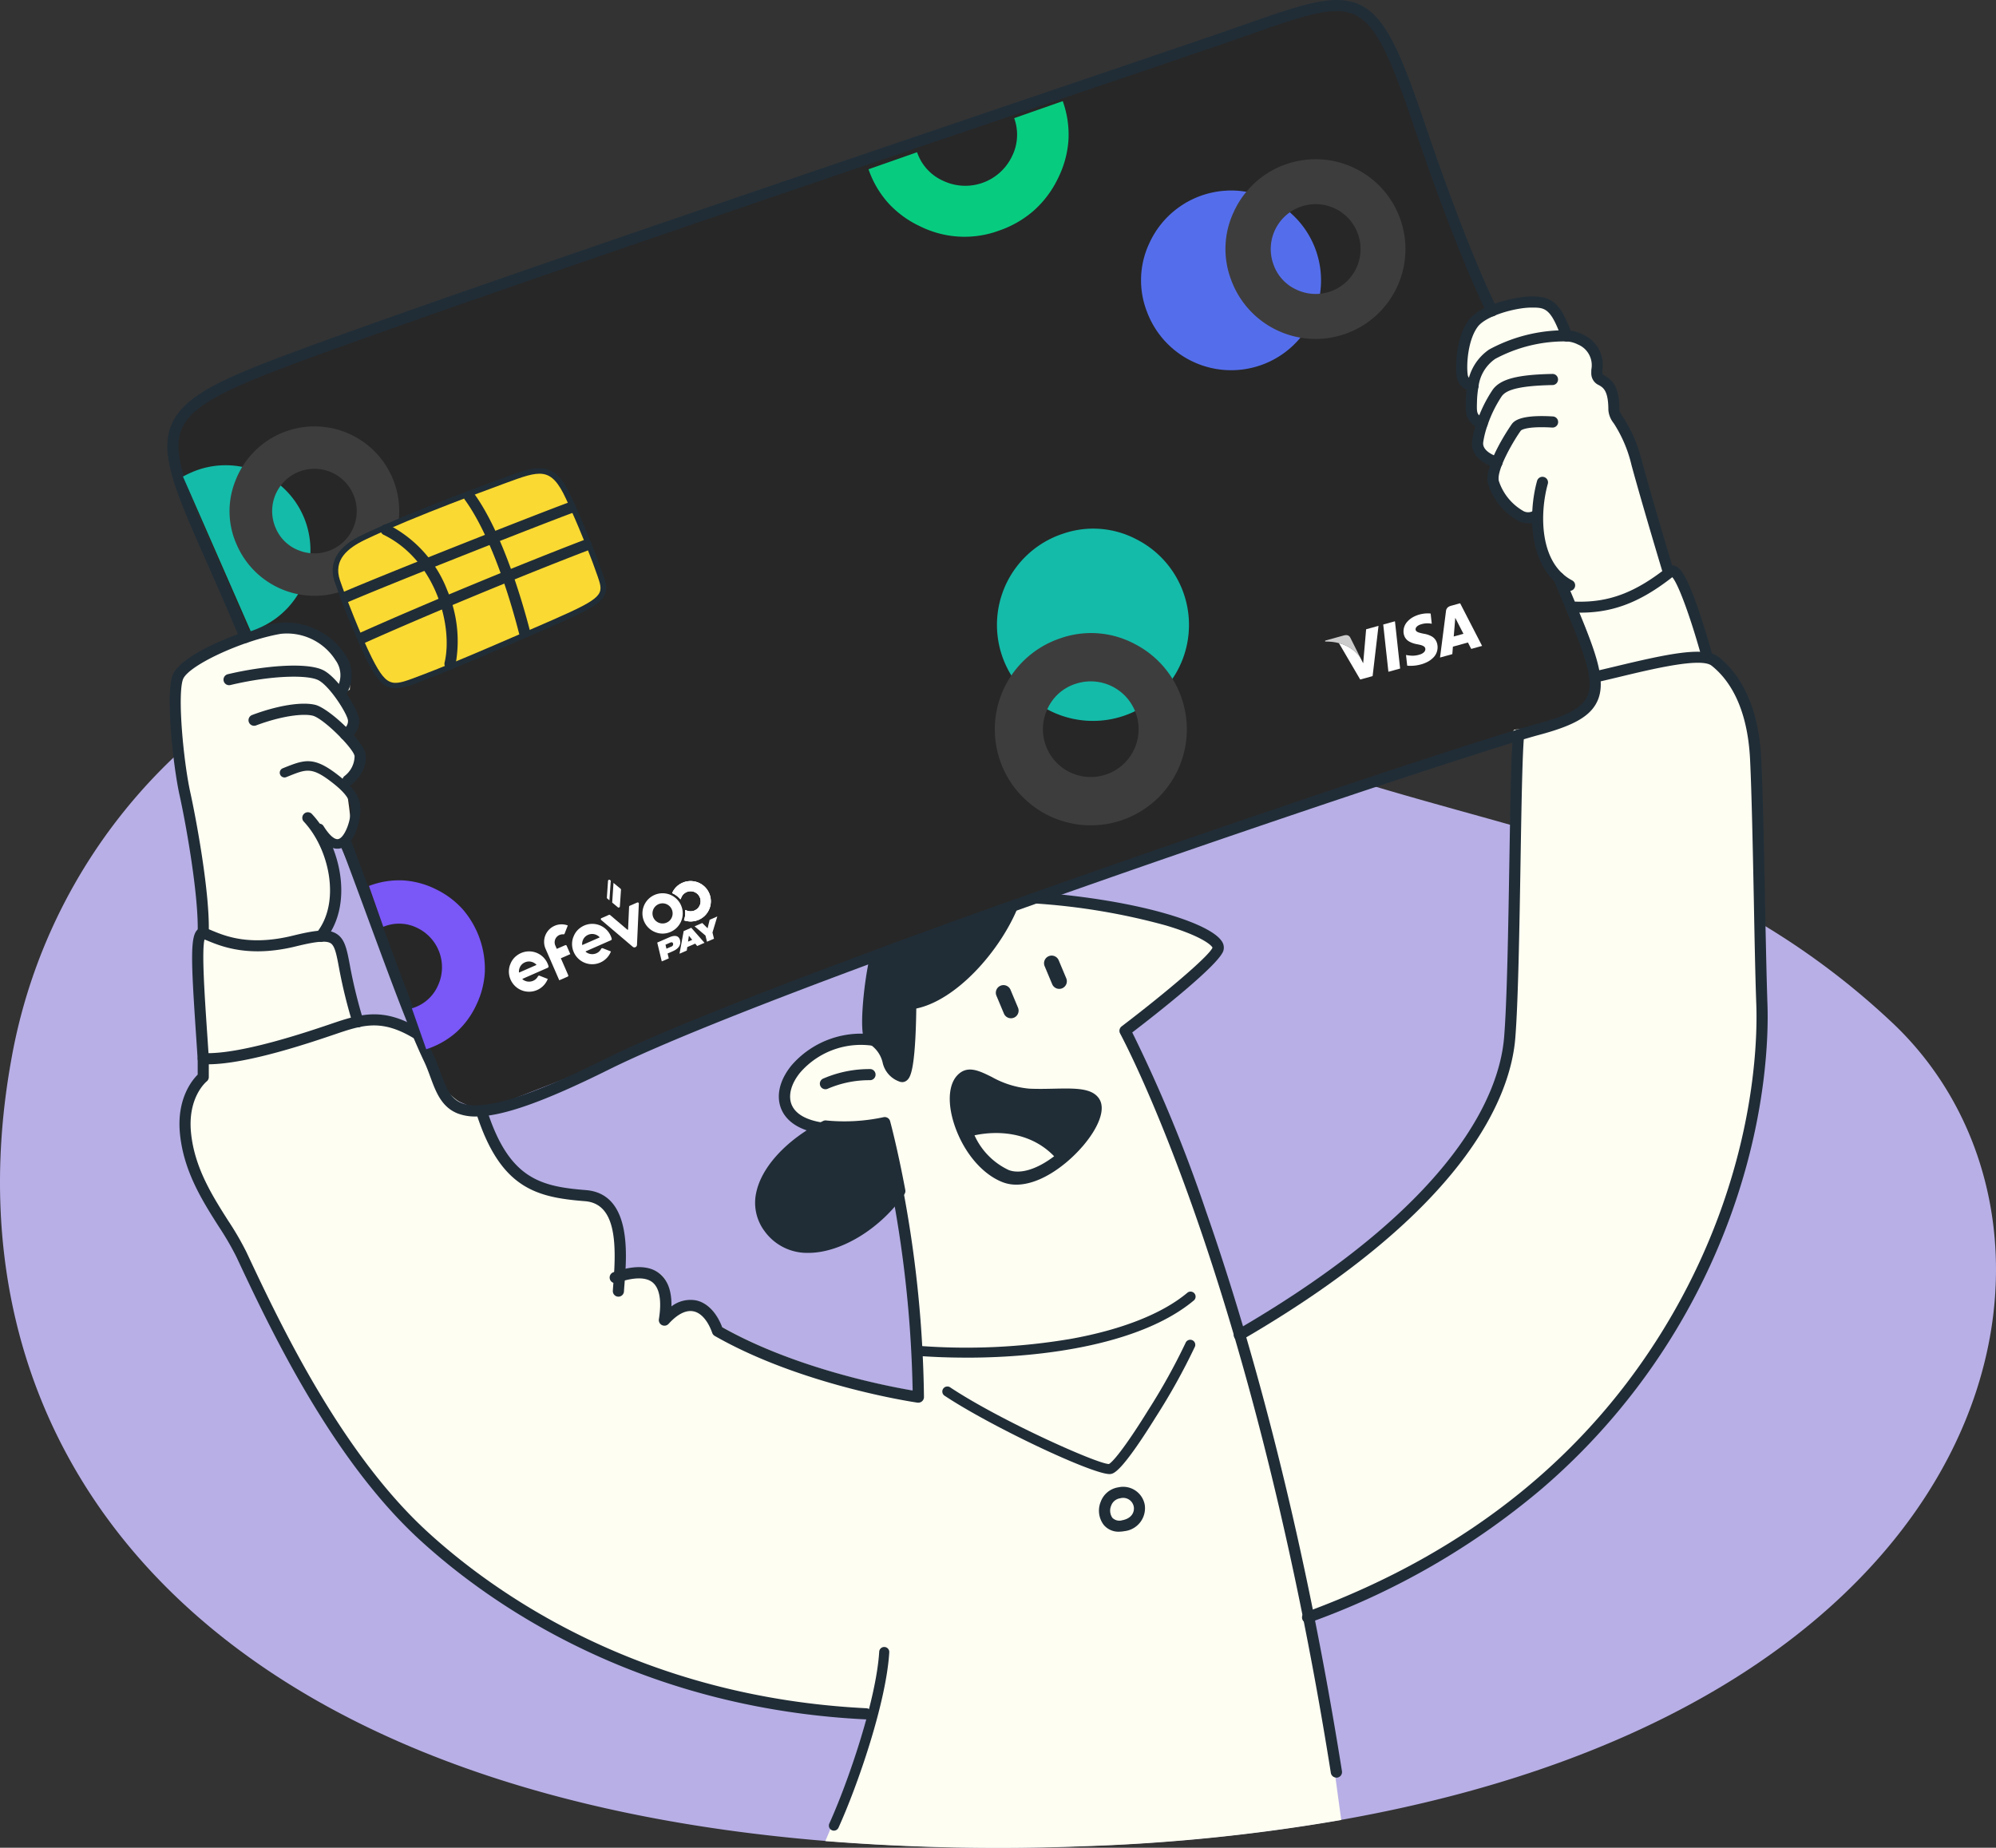 <svg xmlns="http://www.w3.org/2000/svg" xmlns:xlink="http://www.w3.org/1999/xlink" width="264.311" height="244.719" viewBox="0 0 264.311 244.719">
  <rect x="0" y="0" width="264.311" height="244.719" fill="#333333" stroke="none"/>
  <defs>
    <clipPath id="clip-path">
      <path id="Trazado_57881" data-name="Trazado 57881" d="M867.762,813.894a2.556,2.556,0,0,0-1.349,1.357,2.8,2.8,0,0,1,1.029.751s.056.049.081.046.042-.066.042-.066c.011-.041.026-.083.042-.124a1.334,1.334,0,1,1,.77,1.721,1.376,1.376,0,0,1-.153-.07c-.014-.006-.058-.023-.077-.015s-.018.054-.018.054a2.8,2.8,0,0,1-.147,1.306,2.676,2.676,0,1,0-.22-4.961" transform="translate(-866.413 -813.654)" fill="none"/>
    </clipPath>
  </defs>
  <g id="Grupo_63279" data-name="Grupo 63279" transform="translate(-586.224 -205.966)">
    <path id="Trazado_57838" data-name="Trazado 57838" d="M492.261,724.175a246.122,246.122,0,0,1-34.225,3.481,290.784,290.784,0,0,1-34.093-.686c-83.638-6.846-117.118-52.29-107.778-103.606a72.6,72.6,0,0,1,22.127-40.506C365.9,557.011,412.956,550.7,451.912,569.9A273.488,273.488,0,0,0,495.657,587c7.042,2.115,13.538,3.846,19.671,5.591,11.636,3.31,21.988,6.67,32.357,12.788a100.3,100.3,0,0,1,17.153,12.864C593.9,644.975,582,708.28,492.261,724.175" transform="translate(271.578 -277.187)" fill="#b8afe6"/>
    <path id="Trazado_57839" data-name="Trazado 57839" d="M474.4,141.341l-16.718,6.183-3.753,6.969,9.692,22.467,20.3,47.477,6.576,15.885,4.725,2.057L555.3,218.9l77.311-27.1,5.927-1.116,4.407-2.522-.953-7.8-13.556-45.9-12.757-32.477s-1.408-6.28-8.8-5.821c-6.737.418-132.478,45.174-132.478,45.174" transform="translate(154.76 110.767)" fill="#272727"/>
    <path id="Trazado_57840" data-name="Trazado 57840" d="M613.765,823.118c-.241-.762-.481-1.522-.732-2.275-.837-2.513-1.7-4.987-2.7-7.438a30.492,30.492,0,0,1-1.632-4.871,14.571,14.571,0,0,0-.823-1.267c2.392,6.445,4.283,11.646,5.888,15.851" transform="translate(25.651 -485.638)" fill="#fffef2"/>
    <path id="Trazado_57841" data-name="Trazado 57841" d="M1086.6,844.565c-1.88.58-3.728,1.262-5.552,2l-.238.1q2.912-1.057,5.876-2.122l-.086.026" transform="translate(-370.993 -516.898)" fill="#fffef2"/>
    <path id="Trazado_57842" data-name="Trazado 57842" d="M668.6,431.209c-.1-2.659-.186-6.516-.271-10.731-.161-7.743-.323-16.714-.565-21.673-.377-7.655-3.259-11.292-5.38-12.961a2.7,2.7,0,0,0-1.328-.466v-.063s-3.438-12.659-4.909-11.494c0,0-2.612-8.655-4.11-14.143S649,353.745,649,352.54c0-4.617-2.259-3.344-2.259-4.817s.389-3.01-2.154-4.483a4.415,4.415,0,0,0-1.841-.494c-1.479-4.125-2.479-4.489-4.659-4.483a15.01,15.01,0,0,0-5.23,1.15l-1.491.391c.19.239-1.049,1.181-1.157,1.567a25.478,25.478,0,0,0-1.09,3.754c-.188,1.382.361,1.881.276,3.269a16.6,16.6,0,0,0,.973,4.7c.412,1.292.581,3.554,1.237,4.732.551.99,1.607.9,2.02,1.956.32.818-.157,2.8.159,3.616a9.116,9.116,0,0,0,1.714,2.393c.657.653,1.732.2,2.357.893,1.175,1.3,1.193,2.214,1.7,3.807a26.058,26.058,0,0,0,2.662,5.374,43.107,43.107,0,0,1,2.889,5.358,17.284,17.284,0,0,1,1.21,5.924c.119,2.239-.455,4.151-2.417,5.4a21.147,21.147,0,0,1-5.942,2.123l-2.155.231a7.38,7.38,0,0,1-1.3,1.29c.681-.212,1.307-.4,1.868-.573-.187,1.789-.3,6.453-.4,12.078-.174,9.789-.319,22.5-.781,28.042h-.006c-.789,9.4-8.782,23.63-35.8,39.325q-1.515-5.162-2.973-9.661c-6.693-20.684-12.23-30.777-12.23-30.777s11.594-8.839,12.175-10.723c.54-1.762-7.948-5.292-22.454-6.576q-.32.1-.641.2c-.935.281-1.876.542-2.819.8l-1.257.343c-2.644,6.02-8.484,11.929-13.3,12.545h-.006s0,9.971-1.192,9.62c-2.438-.718-1.157-3.415-4.089-5.051-9.518-.807-16.069,10.229-5.987,11.615a25.174,25.174,0,0,0,7.837-.444s.953,3.446,2,9.061a161.051,161.051,0,0,1,2.259,17.31c.221,2.967.361,6.08.385,9.277,0,0-14.819-2.1-26.3-8.656-1.2-3.41-3.912-4.769-6.954-1.436.865-5.4-1.51-7.332-6.495-5.557.263-3.954.253-9.952-4.533-10.324-5.88-.471-10.621-1.31-13.763-11.183-.077-.088-.15-.179-.219-.273a6.919,6.919,0,0,1-2.562-.883,9.485,9.485,0,0,1-2.913-3.015,36.381,36.381,0,0,1-2.555-5.1q-.252-.545-.481-1.1a9.853,9.853,0,0,0-7.647-1.485,66.083,66.083,0,0,1-1.734-7.013c-.584-3.168-.773-4.43-3.165-4.3,3.065-3.788,2.2-9.758-.265-13.761,1.374,1.941,2.471,2.069,3.292,1.454-.012-.943.066-1.763.738-1.454.49-.951-.256-4.625-.309-5.642-.074-1.416,1.09-1.807,1.023-3.222-.063-1.329.289-.723.4-2.045a4.409,4.409,0,0,1-.667-2.148,3.47,3.47,0,0,1,.266-1.484c-.371-1.036-.881-2.044-1.233-3.062a1.131,1.131,0,0,1,.519-1.275c.027-.013.052-.021.079-.032a15.685,15.685,0,0,0-.113-3.006,4.115,4.115,0,0,1-1.733-2.435c-.273-.28-.563-.54-.847-.809-.067-.042-.084-.057-.049-.046l-.01-.009-.026-.022c-.268-.093-.553-.172-.764-.268l-.29-.139a3.951,3.951,0,0,1-3.236-1.953l-6.779,1.777c-4.125,1.413-8.348,3.615-8.947,5.3-.549,1.537-.344,5.98.111,9.979.237,2.088.545,4.056.849,5.429.886,4,2.581,13.523,2.42,18.479-1.29-.287-.6,7.269,0,16.595v2.442s-2.831,2.249-2.37,7.334c.629,6.937,5.4,11.883,7.4,16.142,4.33,9.215,12.441,26.537,24.093,37.244s31.393,22.282,58.651,23.625l.3.074a114.522,114.522,0,0,1-5.693,16.759,290.785,290.785,0,0,0,34.093.686,246.038,246.038,0,0,0,34.226-3.481l-1.036-7.566q-1.613-10.163-3.423-19.241c49.693-18.24,60.913-60.993,60.154-81.274" transform="translate(150.934 -92.294)" fill="#fffef2"/>
    <path id="Trazado_57843" data-name="Trazado 57843" d="M584.844,617.334l.046.036c.085.036.251.115.5.238a1.865,1.865,0,0,0-.549-.274" transform="translate(44.968 -326.345)" fill="#fffef2"/>
    <path id="Trazado_57844" data-name="Trazado 57844" d="M1134.436,883.031h0a1.01,1.01,0,0,1-1.322-.54v0l-1-2.386a1.012,1.012,0,0,1,1.866-.783l1,2.388a1.012,1.012,0,0,1-.542,1.323m6.39-3.893h0a1.014,1.014,0,0,1-1.323-.542l-1-2.388a1.009,1.009,0,0,1,.54-1.322h0a1.012,1.012,0,0,1,1.323.542l1,2.386a1.011,1.011,0,0,1-.541,1.324h0" transform="translate(-413.95 -542.283)" fill="#202d37"/>
    <path id="Trazado_57845" data-name="Trazado 57845" d="M724.132,1023.141h-.043a.737.737,0,0,1-.694-.778h0c.018-.313.047-.679.079-1.087.428-5.409.268-10.458-3.764-10.779-6.425-.511-11.221-1.652-14.42-11.725a.738.738,0,0,1,1.407-.445c2.926,9.216,7.1,10.219,13.13,10.7,6.057.484,5.424,8.508,5.119,12.365-.032.4-.06.753-.077,1.057a.739.739,0,0,1-.736.694" transform="translate(-56.019 -645.443)" fill="#202d37"/>
    <path id="Trazado_57846" data-name="Trazado 57846" d="M552.891,1016.441h-.037c-30.518-1.5-50.135-15.567-59.112-23.816-11.7-10.755-19.834-28.047-24.19-37.337l-.065-.137a38.515,38.515,0,0,0-2.331-4c-2.194-3.456-4.678-7.374-5.138-12.393-.408-4.5,1.6-6.956,2.36-7.713v-2.118a.743.743,0,0,1,.227-.534.731.731,0,0,1,.544-.2c4.84.233,13.828-2.826,17.208-3.978,3.954-1.346,6.895-2.013,11.57.856a.738.738,0,0,1-.773,1.257c-4.22-2.591-6.671-1.96-10.324-.716-3.594,1.223-11.776,4.009-16.981,4.067v1.691a.736.736,0,0,1-.279.577c-.1.081-2.5,2.1-2.086,6.679.423,4.664,2.809,8.421,4.912,11.738a38.77,38.77,0,0,1,2.42,4.157l.065.137c4.323,9.2,12.373,26.321,23.862,36.879,8.829,8.113,28.131,21.939,58.186,23.428a.737.737,0,0,1-.035,1.473Z" transform="translate(148.025 -582.756)" fill="#202d37"/>
    <path id="Trazado_57847" data-name="Trazado 57847" d="M1231.6,1282.347c3.138-.453,3.772,3.749.54,4.355s-3.2-3.972-.54-4.355" transform="translate(-495.827 -884.05)" fill="#fffef2"/>
    <path id="Trazado_57848" data-name="Trazado 57848" d="M986.53,1066.133a2.545,2.545,0,0,1-2.024-.9,3.109,3.109,0,0,1-.4-3.065,2.958,2.958,0,0,1,2.349-1.915,2.907,2.907,0,0,1,3.483,2.329,3.058,3.058,0,0,1-2.7,3.479,3.782,3.782,0,0,1-.7.068m.131-4.418a1.484,1.484,0,0,0-1.184.986,1.67,1.67,0,0,0,.161,1.592,1.309,1.309,0,0,0,1.321.323c1.215-.228,1.637-1.061,1.516-1.787a1.429,1.429,0,0,0-1.816-1.113Zm-29.149-40.7c-4.231,6.15-13.228,10.433-17.319,4.883-3.3-4.473,1.207-10.352,7.484-13.5a25.23,25.23,0,0,0,7.837-.445c0,.008.953,3.447,2,9.06" transform="translate(-252.124 -657.306)" fill="#202d37"/>
    <path id="Trazado_57849" data-name="Trazado 57849" d="M941.545,880.177a6.932,6.932,0,0,1-5.807-2.867,6.271,6.271,0,0,1-1.058-5.339c.807-3.388,4.194-6.937,8.8-9.257a.73.73,0,0,1,.429-.071,24.654,24.654,0,0,0,7.6-.439.737.737,0,0,1,.847.528c.01.036.968,3.549,2.012,9.123a.735.735,0,0,1-.118.552c-3.1,4.5-8.268,7.7-12.568,7.771Zm2.4-16.043c-4.075,2.1-7.14,5.289-7.832,8.18a4.777,4.777,0,0,0,.807,4.12,5.441,5.441,0,0,0,4.615,2.268h.124c3.71-.061,8.389-2.941,11.2-6.883-.748-3.975-1.452-6.83-1.757-8.045A25.566,25.566,0,0,1,943.947,864.134Zm-.15-5.627a.737.737,0,0,1-.344-1.391,15.336,15.336,0,0,1,6.327-1.279.738.738,0,0,1-.1,1.471,13.877,13.877,0,0,0-5.537,1.113.722.722,0,0,1-.342.086m24.745-24.243c-2.557,6.161-8.55,12.3-13.456,12.933,0,0,0,9.971-1.2,9.619-2.457-.726-1.129-3.462-4.162-5.093-.645-.345-.363-6.011.707-10.892,5.814-2.15,11.925-4.362,18.107-6.567" transform="translate(-248.264 -508.28)" fill="#202d37"/>
    <path id="Trazado_57850" data-name="Trazado 57850" d="M1027.63,735.823a.977.977,0,0,1-.269-.039,3.444,3.444,0,0,1-2.323-2.581,3.973,3.973,0,0,0-1.981-2.565c-.339-.184-.907-.484-.673-4.438a49.023,49.023,0,0,1,1.01-7.259.732.732,0,0,1,.463-.532c5.5-2.034,11.594-4.246,18.115-6.571a.737.737,0,0,1,.929.968c-2.347,5.657-8.045,12.152-13.4,13.273-.01.826-.037,2.362-.121,3.927-.247,4.565-.731,5.295-1.166,5.619a.953.953,0,0,1-.579.2m-3.71-6.4a5.414,5.414,0,0,1,2.505,3.272c.285.789.474,1.249.968,1.52a44.872,44.872,0,0,0,.63-8.758.736.736,0,0,1,.646-.731c4.033-.518,9.3-5.348,12.144-10.916-5.745,2.055-11.139,4.014-16.064,5.833-.936,4.475-1.1,8.868-.831,9.778Zm48.349,40.622a.737.737,0,0,1-.371-1.375c29.438-17.1,34.835-31.619,35.434-38.749.389-4.678.555-14.585.7-23.333.129-7.785.242-14.509.484-16.806a.737.737,0,1,1,1.469.125c0,.009,0,.018,0,.027-.232,2.234-.349,9.252-.473,16.68-.147,8.769-.311,18.713-.7,23.43-.621,7.421-6.146,22.464-36.163,39.9a.731.731,0,0,1-.372.1" transform="translate(-321.942 -386.541)" fill="#202d37"/>
    <path id="Trazado_57851" data-name="Trazado 57851" d="M1145.507,753.993a.737.737,0,0,1-.255-1.429c21.749-7.979,38.1-21.283,48.611-39.539,10.97-19.066,11.239-36.207,11.06-41.006-.123-3.27-.224-8.321-.323-13.67-.142-7.075-.289-14.393-.5-18.728-.358-7.232-2.972-10.744-5.1-12.422-1.412-1.108-7.9.456-12.21,1.494-1.1.263-2.133.513-3.083.724a.737.737,0,0,1-.323-1.439c.938-.21,1.968-.457,3.065-.72,6.73-1.613,11.635-2.659,13.465-1.22,2.372,1.863,5.277,5.717,5.663,13.5.216,4.356.363,11.684.5,18.771.106,5.341.208,10.387.322,13.644.183,4.9-.087,22.39-11.255,41.795a86.4,86.4,0,0,1-18.686,22.52,99.571,99.571,0,0,1-30.7,17.669.741.741,0,0,1-.258.05m-32.852-61.939c-2.349,1.966-5.224,3.3-7.45,2.447-2.407-.928-4.305-3.341-5.377-5.856-1.139-2.678-1.34-5.469-.216-6.684,1.689-1.829,4.205,1.736,8.749,1.926,3.92.161,7.39-.508,8.361.957.928,1.4-1.168,4.783-4.066,7.209" transform="translate(-386.131 -333.074)" fill="#202d37"/>
    <path id="Trazado_57852" data-name="Trazado 57852" d="M1103.095,983.614a4.984,4.984,0,0,1-1.8-.32c-2.411-.93-4.64-3.336-5.961-6.44-1.378-3.238-1.41-6.259-.081-7.694s2.9-.638,4.583.189a12.322,12.322,0,0,0,5.01,1.553c1.144.048,2.235.025,3.29,0,2.78-.056,4.982-.1,5.919,1.329,1.28,1.93-1.2,5.8-4.333,8.423-2.317,1.936-4.642,2.961-6.63,2.961M1097,969.9a.8.8,0,0,0-.629.291c-.88.951-.727,3.5.364,6.068a10.123,10.123,0,0,0,5.109,5.618c1.738.665,4.318-.226,6.908-2.393,3.21-2.684,4.559-5.646,4.042-6.418-.48-.726-2.491-.684-4.624-.641-1.026.022-2.191.045-3.383,0a13.731,13.731,0,0,1-5.616-1.706A6.066,6.066,0,0,0,1097,969.9" transform="translate(-382.286 -620.751)" fill="#202d37"/>
    <path id="Trazado_57853" data-name="Trazado 57853" d="M1117.667,1018.267c-2.349,1.966-5.224,3.3-7.45,2.447-2.407-.928-4.305-3.341-5.377-5.856,4.173-1.177,9.518-.6,12.827,3.409" transform="translate(-391.142 -659.287)" fill="#fffef2"/>
    <path id="Trazado_57854" data-name="Trazado 57854" d="M1544.64,393.847a.739.739,0,0,1-.706-.524c-.026-.087-2.634-8.729-4.115-14.164a17.5,17.5,0,0,0-2.362-5.562,3.171,3.171,0,0,1-.705-1.775c0-2.529-.681-2.931-1.228-3.254a1.7,1.7,0,0,1-1.034-1.562c0-.181,0-.361.012-.542a2.971,2.971,0,0,0-1.8-3.3,3.743,3.743,0,0,0-1.532-.4,19.468,19.468,0,0,0-9.408,2.318,5.237,5.237,0,0,0-2.208,3.686,12.957,12.957,0,0,0-.2,2.007c-.053,1.657,0,1.687,1.015,2.2a.737.737,0,0,1-.639,1.328l-.033-.017c-1.579-.807-1.884-1.408-1.817-3.562a14.336,14.336,0,0,1,.223-2.229,6.7,6.7,0,0,1,2.857-4.656,21.03,21.03,0,0,1,10.325-2.549,5.11,5.11,0,0,1,2.15.592,4.37,4.37,0,0,1,2.529,4.625c0,.161-.011.332-.011.5a.212.212,0,0,0,.011.092,1.686,1.686,0,0,0,.3.2c.987.582,1.953,1.413,1.953,4.517,0,.234.144.466.468.968a19.107,19.107,0,0,1,2.546,5.969c1.476,5.416,4.078,14.035,4.1,14.124a.737.737,0,0,1-.492.919h0a.767.767,0,0,1-.207.052" transform="translate(-737.548 -111.581)" fill="#202d37"/>
    <path id="Trazado_57855" data-name="Trazado 57855" d="M1526.23,409.735a.8.8,0,0,1-.216-.032c-1.658-.508-3.336-1.716-3.065-3.585a13.713,13.713,0,0,1,.629-2.512,17.794,17.794,0,0,1,2.11-4.268c1.04-1.386,3.249-1.963,7.877-2.057a.726.726,0,0,1,.751.7c0,.007,0,.014,0,.022a.734.734,0,0,1-.716.751h0c-5.036.1-6.227.807-6.727,1.468a16.512,16.512,0,0,0-1.9,3.872,12.154,12.154,0,0,0-.563,2.236c-.172,1.225,1.673,1.854,2.046,1.968a.737.737,0,0,1-.216,1.442Z" transform="translate(-741.778 -141.791)" fill="#202d37"/>
    <path id="Trazado_57856" data-name="Trazado 57856" d="M1541.077,446.086a3.227,3.227,0,0,1-1.192-.242,8.5,8.5,0,0,1-4.184-5.091c-.539-2.536,3.152-7.784,3.191-7.833.628-.837,2.392-1.158,5.4-.984a.738.738,0,1,1-.086,1.473c-3.572-.21-4.128.39-4.135.4-.807,1.086-3.243,5.151-2.927,6.642a7.159,7.159,0,0,0,3.289,4.033,1.319,1.319,0,0,0,1.347-.089.737.737,0,0,1,.866,1.194l-.033.023a2.671,2.671,0,0,1-1.534.479" transform="translate(-752.452 -170.817)" fill="#202d37"/>
    <path id="Trazado_57857" data-name="Trazado 57857" d="M654.76,496.85a.723.723,0,0,1-.34-.084c-5.145-2.681-5.193-10.134-3.972-14.49a.737.737,0,0,1,1.42.4c-1.091,3.893-1.129,10.508,3.226,12.785a.737.737,0,0,1-.342,1.39ZM473.813,559.537a.734.734,0,0,1-.734-.689q-.111-1.694-.219-3.293c-.657-9.76-.784-12.988.216-13.848a1.014,1.014,0,0,1,.9-.226,7.151,7.151,0,0,1,1.066.382c1.737.715,4.972,2.044,10.647.645,2.957-.724,4.667-.958,5.807-.228,1.1.708,1.349,2.054,1.765,4.283l.034.189a66.5,66.5,0,0,0,1.713,6.925.737.737,0,1,1-1.393.482c0-.012-.008-.024-.012-.037a66.516,66.516,0,0,1-1.757-7.1l-.035-.189c-.331-1.775-.55-2.951-1.115-3.315-.669-.432-2.342-.144-4.648.421-6.141,1.505-9.8,0-11.557-.719-.184-.076-.353-.147-.5-.2-.387,1.452,0,7.259.35,12.43.073,1.065.147,2.168.219,3.3a.737.737,0,0,1-.689.782Z" transform="translate(139.318 -212.624)" fill="#202d37"/>
    <path id="Trazado_57858" data-name="Trazado 57858" d="M458.375,643.342h-.027a.737.737,0,0,1-.71-.763c.169-4.856-1.542-14.419-2.4-18.29s-1.85-13.244-.937-15.809c.984-2.776,9.226-6.161,14.09-7a9.511,9.511,0,0,1,8.769,4.185,4.725,4.725,0,0,1-.035,5.54.737.737,0,0,1-1.17-.9,3.352,3.352,0,0,0-.057-3.872,7.618,7.618,0,0,0-7.259-3.494c-5.162.894-12.307,4.225-12.951,6.043-.744,2.1.073,10.883.986,15,.69,3.125,2.62,13.262,2.431,18.661a.736.736,0,0,1-.728.7" transform="translate(154.76 -313.026)" fill="#202d37"/>
    <path id="Trazado_57859" data-name="Trazado 57859" d="M514.269,646.582a.737.737,0,0,1-.31-1.407,1.25,1.25,0,0,0,.645-1.129c-.015-.782-2.342-4.517-3.894-5.354-1.354-.734-6.087-.7-11.665.623a.737.737,0,0,1-.377-1.425l.037-.009c4.7-1.116,10.576-1.642,12.709-.484,1.9,1.032,4.648,5.174,4.665,6.632a2.714,2.714,0,0,1-1.505,2.491.722.722,0,0,1-.3.063m-3.263,26.747a.737.737,0,0,1-.573-1.2c3.214-3.96,1.757-11.042-1.694-14.73a.738.738,0,0,1,1.078-1.008c3.872,4.14,5.548,12,1.762,16.667a.735.735,0,0,1-.573.273" transform="translate(117.702 -342.625)" fill="#202d37"/>
    <path id="Trazado_57860" data-name="Trazado 57860" d="M531.742,678.926a.739.739,0,0,1-.445-1.326,3.355,3.355,0,0,0,1.328-2.634c-.124-.983-4.123-5.014-5.564-5.358-1.231-.295-4.033,0-7.5,1.3a.738.738,0,0,1-.52-1.381c3.359-1.265,6.563-1.784,8.36-1.355s6.453,4.777,6.683,6.606c.292,2.308-1.812,3.928-1.9,4a.735.735,0,0,1-.445.15" transform="translate(100.554 -368.86)" fill="#202d37"/>
    <path id="Trazado_57861" data-name="Trazado 57861" d="M462.337,175.454a.737.737,0,0,1-.681-.453c-1.6-3.83-3.055-7.132-4.344-10.047-4.119-9.316-6.387-14.45-4.775-18.371,1.37-3.335,5.485-5.5,12.117-8.113,14.386-5.664,71.285-24.961,105.282-36.49,9.082-3.081,16.256-5.514,20.549-6.985,1.452-.5,2.786-.968,4.07-1.415,7.809-2.742,12.112-4.244,15.449-2.618,3.288,1.6,5.28,6.116,8.5,15.624,5.462,16.124,8.941,23.258,9.583,24.521a.737.737,0,1,1-1.3.7l-.018-.035c-.646-1.281-4.17-8.5-9.665-24.717-3.023-8.921-4.953-13.407-7.751-14.772s-6.878.079-14.315,2.686c-1.29.452-2.618.918-4.08,1.418-4.294,1.471-11.468,3.906-20.552,6.985-33.984,11.526-90.863,30.812-105.216,36.468-7.213,2.839-10.273,4.819-11.292,7.3-1.371,3.34.807,8.268,4.76,17.214,1.291,2.92,2.755,6.232,4.356,10.075a.739.739,0,0,1-.4.967h0a.73.73,0,0,1-.282.056" transform="translate(156.37 115.677)" fill="#202d37"/>
    <path id="Trazado_57862" data-name="Trazado 57862" d="M743.75,346.257H743.7a2.311,2.311,0,0,1-2.125-2.07c-.187-1.437-.042-5.122,1.6-7.347,1.542-2.086,6.158-3.141,8.308-3.147h.034c2.61,0,3.81.761,5.324,4.972a.737.737,0,1,1-1.378.526l-.009-.027c-1.436-4-2.226-4-3.962-4-2.115,0-6.04,1.079-7.127,2.551-1.291,1.742-1.5,4.949-1.328,6.277a.837.837,0,0,0,.763.79.732.732,0,0,1,.688.775v0a.744.744,0,0,1-.745.692M611.705,442.3a6.5,6.5,0,0,1-2.42-.408c-2.139-.848-2.886-2.873-3.607-4.83-.257-.7-.521-1.415-.85-2.1-1.952-4.1-4.07-9.841-7.277-18.529-1.118-3.038-2.386-6.474-3.8-10.257a.737.737,0,1,1,1.381-.518c1.42,3.789,2.688,7.227,3.807,10.262,3.184,8.647,5.3,14.365,7.216,18.4.358.752.636,1.5.9,2.228.692,1.88,1.241,3.364,2.768,3.972,2.75,1.091,8.734-.737,18.831-5.758,6.391-3.178,18.41-8.035,35.719-14.44,5.5-2.034,11.594-4.246,18.115-6.57,30.812-10.983,63.468-21.778,69.613-23.417,4.065-1.084,6.017-2.126,6.738-3.594,1.129-2.284-.507-6.175-3.464-13.241q-.453-1.082-.944-2.258a.737.737,0,0,1,1.361-.566q.484,1.181.944,2.258c3.123,7.464,4.84,11.576,3.426,14.461-.944,1.922-3.1,3.146-7.682,4.369-6.13,1.634-38.717,12.41-69.5,23.382-6.514,2.325-12.609,4.528-18.094,6.561-17.261,6.387-29.231,11.223-35.576,14.378-8.535,4.241-14.067,6.214-17.616,6.214" transform="translate(37.534 -88.462)" fill="#202d37"/>
    <path id="Trazado_57863" data-name="Trazado 57863" d="M1469.035,593.956a.322.322,0,0,0,.108-.016,3.983,3.983,0,0,1,1.1-.059c.032,0,.044.011.048.047.044.424.091.847.137,1.27a.178.178,0,0,1,0,.039c-.03,0-.059-.008-.087-.014a2.806,2.806,0,0,0-1.376.107,1.3,1.3,0,0,0-.48.26.631.631,0,0,0-.153.2.372.372,0,0,0,.136.492,1.039,1.039,0,0,0,.26.121,6,6,0,0,0,.723.171,3.133,3.133,0,0,1,.925.312,1.493,1.493,0,0,1,.662.687,1.872,1.872,0,0,1,.166.8,1.929,1.929,0,0,1-.59,1.37,3.045,3.045,0,0,1-.9.62,4.257,4.257,0,0,1-.822.29,5.145,5.145,0,0,1-1.536.153c-.053,0-.1-.011-.154-.016-.019,0-.021-.011-.026-.03q-.069-.631-.139-1.262c0-.037-.009-.074-.013-.113a.1.1,0,0,1,.05,0,4.628,4.628,0,0,0,.827.086,3.186,3.186,0,0,0,1.063-.195,1.156,1.156,0,0,0,.447-.281.551.551,0,0,0,.167-.32.447.447,0,0,0-.217-.455,1.574,1.574,0,0,0-.471-.182c-.19-.049-.384-.078-.575-.122a3.042,3.042,0,0,1-.878-.328,1.439,1.439,0,0,1-.6-.644,1.7,1.7,0,0,1-.144-.786,1.9,1.9,0,0,1,.483-1.17,2.922,2.922,0,0,1,.974-.726,3.9,3.9,0,0,1,.427-.175c.007,0,.015,0,.017-.012Z" transform="translate(-694.614 -306.663)" fill="#fff"/>
    <path id="Trazado_57864" data-name="Trazado 57864" d="M1402.409,612.537a.246.246,0,0,0,0-.083.025.025,0,0,1,.023-.03l.022-.006,2.419-.669a1.224,1.224,0,0,1,.29-.045.592.592,0,0,1,.582.348c.285.562.566,1.128.848,1.691l.421.841c0,.012.009.024.013.036l-.013-.014a4.655,4.655,0,0,0-.463-.538,5.072,5.072,0,0,0-2.179-1.262.64.64,0,0,0-.134-.033.007.007,0,0,0-.008-.005,5.255,5.255,0,0,0-.616-.131,6.854,6.854,0,0,0-1.183-.079l-.015,0Z" transform="translate(-640.707 -321.621)" fill="#ccc"/>
    <path id="Trazado_57865" data-name="Trazado 57865" d="M1502.288,591.27l-.039.011-1.357.375a.042.042,0,0,1-.06-.025c-.133-.262-.267-.524-.4-.786-.01-.021-.021-.024-.042-.018l-1.937.536c-.025.007-.028.02-.029.041-.024.307-.048.614-.071.921a.038.038,0,0,1-.033.042l-1.571.434-.023.006a.063.063,0,0,1,0-.035l.784-6.112a.736.736,0,0,1,.359-.577,1.336,1.336,0,0,1,.321-.13l1.153-.319a.044.044,0,0,1,.059.024l1.422,2.762,1.346,2.614.12.233m-3.754-1.249.015,0,1.245-.344c.026-.007.025-.014.014-.036q-.5-.965-.99-1.93l-.084-.16c-.057.833-.134,1.652-.2,2.474" transform="translate(-719.808 -299.759)" fill="#fff"/>
    <path id="Trazado_57866" data-name="Trazado 57866" d="M1413.737,606.434a.645.645,0,0,1,.134.033,5.074,5.074,0,0,1,2.18,1.259,4.655,4.655,0,0,1,.464.538c0,.006.008.009.013.014.144.263.271.536.411.8.015-.007.009-.022.01-.033q.128-1.452.253-2.907.066-.755.13-1.51a.047.047,0,0,1,.039-.049l1.56-.431c.044-.012.044-.012.039.034q-.385,3.286-.771,6.572a.051.051,0,0,1-.045.05l-1.559.431a.047.047,0,0,1-.064-.025q-.718-1.231-1.438-2.461l-1.335-2.284a.063.063,0,0,1-.016-.034" transform="translate(-650.208 -315.282)" fill="#fff"/>
    <path id="Trazado_57867" data-name="Trazado 57867" d="M1451.556,606.882l-.737.2c-.026.007-.038.011-.042-.026q-.09-.843-.183-1.685-.078-.713-.158-1.425-.072-.662-.144-1.324-.086-.783-.17-1.567c-.007-.062-.011-.124-.021-.185-.007-.029,0-.038.034-.047l.939-.26.536-.148c.03-.008.04-.011.044.029q.1.881.194,1.762.11,1.025.222,2.051.1.941.206,1.884c.018.16.034.321.054.481,0,.039-.008.047-.04.056l-.731.2" transform="translate(-680.705 -312.155)" fill="#fff"/>
    <path id="Trazado_57868" data-name="Trazado 57868" d="M1413.81,618.711s.007,0,.008.005-.007,0-.008-.005" transform="translate(-650.27 -327.5)" fill="#00579e"/>
    <path id="Trazado_57869" data-name="Trazado 57869" d="M857.162,859.271c.15.627-.238,1.124-.936,1.428l-.715.311.156.648-.927.4-.6-2.494,1.642-.715c.7-.3,1.228-.208,1.381.418m-.926.435c-.047-.192-.2-.208-.366-.135l-.638.278.126.531L856,860.1a.335.335,0,0,0,.238-.394Z" transform="translate(-180.884 -528.763)" fill="#fff"/>
    <path id="Trazado_57870" data-name="Trazado 57870" d="M874.513,854.082l-1.053.458-.067.462-.96.418.551-3,1.006-.438,1.751,1.993-.972.423Zm-.4-.5-.438-.545-.115.782Z" transform="translate(-196.227 -523.142)" fill="#fff"/>
    <path id="Trazado_57871" data-name="Trazado 57871" d="M885.823,843.544l.71.7.273-1.126,1.012-.441-.639,2.128.2.82-.927.4-.2-.819-1.442-1.222Z" transform="translate(-206.608 -515.335)" fill="#fff"/>
    <path id="Trazado_57872" data-name="Trazado 57872" d="M737.5,873.524a.179.179,0,0,0,.1-.211,2.669,2.669,0,0,0-3.283-1.863,2.592,2.592,0,0,0-.358.127,2.676,2.676,0,0,0-.5.287,2.521,2.521,0,0,0-.834.995c-.046.1-.088.208-.132.314a2.661,2.661,0,0,0,.247,2.232,2.664,2.664,0,0,0,4.763-.4l-1.08-.425a.18.18,0,0,0-.225.087,1.255,1.255,0,0,1-.451.488,1.365,1.365,0,0,1-1.3.079,1.3,1.3,0,0,1-.291-.187.036.036,0,0,1,0-.051.039.039,0,0,1,.013-.01Zm-3.756.619a.036.036,0,0,1-.056-.032,1.3,1.3,0,0,1,.09-.576,1.277,1.277,0,0,1,.709-.731,1.331,1.331,0,0,1,.458-.11,1.382,1.382,0,0,1,1.041.413.036.036,0,0,1,0,.051.031.031,0,0,1-.011.007Z" transform="translate(-78.743 -539.386)" fill="#fff"/>
    <path id="Trazado_57873" data-name="Trazado 57873" d="M763.318,850.576a1.065,1.065,0,0,1,.528-.084.143.143,0,0,0,.147-.089l.427-1.087a2.316,2.316,0,0,0-2.943,3.093l.005.012,1.809,4.154,1.113-.485a.142.142,0,0,0,.073-.187l-.914-2.1-.063-.145,1.253-.546L764.269,852a.142.142,0,0,0-.187-.074l-1.121.488-.221-.508a1.067,1.067,0,0,1,.577-1.333" transform="translate(-103.008 -520.779)" fill="#fff"/>
    <path id="Trazado_57874" data-name="Trazado 57874" d="M789.386,850.929a.179.179,0,0,0,.1-.211,2.669,2.669,0,0,0-3.283-1.863,2.629,2.629,0,0,0-.359.127,2.677,2.677,0,0,0-.5.287,2.523,2.523,0,0,0-.835,1c-.046.1-.088.208-.132.314a2.661,2.661,0,0,0,.247,2.232,2.664,2.664,0,0,0,4.763-.4l-1.079-.425a.18.18,0,0,0-.224.087,1.256,1.256,0,0,1-.451.488,1.365,1.365,0,0,1-1.3.079,1.3,1.3,0,0,1-.291-.187.036.036,0,0,1,0-.051.038.038,0,0,1,.013-.01Zm-3.757.619a.036.036,0,0,1-.05-.01.035.035,0,0,1-.006-.022,1.3,1.3,0,0,1,.09-.576,1.278,1.278,0,0,1,.709-.731,1.335,1.335,0,0,1,.459-.11,1.379,1.379,0,0,1,1.041.414.036.036,0,0,1,0,.051l-.011.007Z" transform="translate(-122.261 -520.436)" fill="#fff"/>
    <path id="Trazado_57875" data-name="Trazado 57875" d="M843.635,828.732a2.668,2.668,0,1,1,2.043-.036,2.573,2.573,0,0,1-2.043.036m2.215-1.994a1.333,1.333,0,1,0-.708.735,1.282,1.282,0,0,0,.708-.735" transform="translate(-170.649 -499.312)" fill="#fff"/>
    <path id="Trazado_57876" data-name="Trazado 57876" d="M869.767,813.755a2.66,2.66,0,0,0-3.39,1.411,2.8,2.8,0,0,1,1.029.751s.056.049.081.046.042-.066.042-.066c.011-.042.026-.083.041-.124a1.334,1.334,0,1,1,.77,1.721,1.355,1.355,0,0,1-.153-.069c-.013-.006-.058-.023-.077-.015s-.018.054-.018.054a2.8,2.8,0,0,1-.147,1.306,2.668,2.668,0,0,0,1.821-5.015" transform="translate(-191.148 -490.924)" fill="#fff"/>
    <path id="Trazado_57877" data-name="Trazado 57877" d="M807.913,833.27l.992-.432a.148.148,0,0,1,.153.023l2.286,1.942a.055.055,0,0,0,.078-.005.053.053,0,0,0,.014-.035l.134-3a.148.148,0,0,1,.09-.129l.991-.431a.151.151,0,0,1,.2.082.158.158,0,0,1,.011.065l-.247,5.466a.341.341,0,0,1-.565.246l-4.169-3.543a.151.151,0,0,1-.019-.213.149.149,0,0,1,.053-.041" transform="translate(-142.042 -505.707)" fill="#fff"/>
    <path id="Trazado_57878" data-name="Trazado 57878" d="M813.32,812.671l-.175,2.607-.279-.23a.164.164,0,0,1-.06-.137l.151-2.206a.164.164,0,0,1,.267-.116Z" transform="translate(-146.219 -490.071)" fill="#fff"/>
    <path id="Trazado_57879" data-name="Trazado 57879" d="M818.327,816.071l-.147,2.2a.164.164,0,0,1-.174.153.161.161,0,0,1-.094-.037l-.751-.624.175-2.608.932.774a.164.164,0,0,1,.058.137" transform="translate(-149.872 -492.258)" fill="#fff"/>
    <path id="Trazado_57880" data-name="Trazado 57880" d="M869.8,813.839a2.66,2.66,0,0,0-3.39,1.411,2.808,2.808,0,0,1,1.029.751s.055.049.081.046.042-.066.042-.066c.011-.042.026-.083.042-.125a1.334,1.334,0,1,1,.77,1.722,1.459,1.459,0,0,1-.153-.069.13.13,0,0,0-.077-.015c-.02.008-.018.054-.018.054a2.8,2.8,0,0,1-.147,1.306,2.668,2.668,0,0,0,1.821-5.015" transform="translate(-191.178 -490.995)" fill="#fff"/>
    <g id="Grupo_59239" data-name="Grupo 59239" transform="translate(675.235 322.659)">
      <g id="Grupo_59238" data-name="Grupo 59238" clip-path="url(#clip-path)">
        <rect id="Rectángulo_13996" data-name="Rectángulo 13996" width="10.668" height="10.668" transform="translate(-3.508 -0.052) rotate(-23.531)" fill="#fff"/>
      </g>
    </g>
    <path id="Trazado_57882" data-name="Trazado 57882" d="M474.9,493.913c-.354.155-.715.294-1.074.413l-8.972-20.482c.334-.184.681-.355,1.032-.509a11.233,11.233,0,1,1,9.014,20.577" transform="translate(145.598 -204.76)" fill="#14bba9"/>
    <path id="Trazado_57883" data-name="Trazado 57883" d="M503.868,447.231a11.218,11.218,0,1,1,.173,8.6,10.818,10.818,0,0,1-.173-8.6m8.41,9.31a5.6,5.6,0,1,0-3.1-2.968,5.394,5.394,0,0,0,3.1,2.968" transform="translate(113.558 -177.665)" fill="#3e3d3d"/>
    <path id="Trazado_57884" data-name="Trazado 57884" d="M1044.881,190.461a13.207,13.207,0,0,1-10.383-.528,13.371,13.371,0,0,1-4.266-3.087,13.064,13.064,0,0,1-2.643-4.507l6.429-2.255a6.388,6.388,0,0,0,3.459,3.788,6.849,6.849,0,0,0,9.079-3.185,6.411,6.411,0,0,0,.321-5.115l6.43-2.256a13.11,13.11,0,0,1,.756,5.169,13.367,13.367,0,0,1-1.394,5.071,13.623,13.623,0,0,1-3.179,4.244,13.763,13.763,0,0,1-4.61,2.661" transform="translate(-326.354 46.044)" fill="#07cc80"/>
    <path id="Trazado_57885" data-name="Trazado 57885" d="M1252.406,253.328a11.9,11.9,0,1,1-.347,9.118,11.489,11.489,0,0,1,.347-9.118" transform="translate(-513.959 -15.207)" fill="#546eeb"/>
    <path id="Trazado_57886" data-name="Trazado 57886" d="M1321.7,227.649a11.9,11.9,0,1,1-.347,9.118,11.488,11.488,0,0,1,.347-9.118m8.346,10.38a5.946,5.946,0,1,0-3.1-3.335,5.724,5.724,0,0,0,3.1,3.335" transform="translate(-572.076 6.329)" fill="#3e3d3d"/>
    <path id="Trazado_57887" data-name="Trazado 57887" d="M625.325,835.317l-.243.082-1.9-5.41.242-.085a5.393,5.393,0,0,0,3.2-2.914,5.778,5.778,0,0,0-2.674-7.631,5.411,5.411,0,0,0-4.314-.266l-.242.085-1.9-5.41.239-.084a11.084,11.084,0,0,1,4.363-.641,11.255,11.255,0,0,1,4.272,1.169,11.455,11.455,0,0,1,3.565,2.676,12.1,12.1,0,0,1,2.91,8.295,11.466,11.466,0,0,1-1.113,4.314,11.25,11.25,0,0,1-2.6,3.591,11.052,11.052,0,0,1-3.8,2.228" transform="translate(17.583 -490.47)" fill="#7a57f7"/>
    <path id="Trazado_57888" data-name="Trazado 57888" d="M1151.155,525.681a12.714,12.714,0,1,1-9.719-.709,12.267,12.267,0,0,1,9.719.709" transform="translate(-414.485 -248.309)" fill="#14bba9"/>
    <path id="Trazado_57889" data-name="Trazado 57889" d="M1149.386,611.4a12.714,12.714,0,1,1-9.719-.709,12.268,12.268,0,0,1,9.719.709m-11.392,8.516a6.334,6.334,0,1,0,3.673-3.188,6.11,6.11,0,0,0-3.673,3.188" transform="translate(-413.001 -320.197)" fill="#3e3d3d"/>
    <path id="Trazado_57890" data-name="Trazado 57890" d="M596.023,503.845c-1.41,0-2.379-.968-3.767-3.71a111.361,111.361,0,0,1-4.267-10.386c-1.291-3.864,2.5-5.672,3.746-6.267,5.79-2.763,14.152-5.856,18.171-7.342l.376-.139c4.623-1.71,6.733-2.491,9.013,2.436,2.42,5.228,3.872,9.334,4.264,10.468.369,1.076.75,2.189-.358,3.309-.87.879-2.686,1.763-5.948,3.189-6.63,2.9-13.431,5.848-17.364,7.332-.213.079-.415.161-.608.231a10.141,10.141,0,0,1-3.257.879m-6.635-14.57c.619,1.862,2.865,7.574,4.185,10.187.944,1.871,1.537,2.673,2.115,2.862s1.583-.179,3.065-.745l.613-.232c3.9-1.471,10.683-4.414,17.3-7.3,2.951-1.291,4.8-2.173,5.485-2.875.4-.4.4-.655.01-1.794s-1.818-5.162-4.207-10.324c-1.024-2.215-1.733-2.742-2.481-2.872-1-.161-2.465.379-4.678,1.2l-.376.139c-4,1.479-12.318,4.556-18.047,7.29-2.705,1.291-3.6,2.628-2.983,4.47Z" transform="translate(42.552 -206.713)" fill="#202d37"/>
    <path id="Trazado_57891" data-name="Trazado 57891" d="M626.692,492.926c-.373-1.087-.91-2.551-1.591-4.257-.6-1.489-1.3-3.168-2.1-4.946-.176-.392-.36-.792-.545-1.194-1.989-4.3-3.4-3.786-8.087-2.054-1.166.431-2.815,1.039-4.712,1.755-3.318,1.257-7.4,2.851-10.984,4.427-.968.429-1.913.855-2.791,1.273-2.35,1.129-4.262,2.673-3.365,5.369.176.527.461,1.308.807,2.221.618,1.613,1.434,3.649,2.2,5.409.442,1.021.866,1.95,1.223,2.657,2.147,4.257,2.8,3.71,6.713,2.242,1.029-.387,2.259-.878,3.634-1.444,2.838-1.163,6.291-2.647,9.858-4.194,1.273-.552,2.557-1.113,3.838-1.671,6.619-2.9,6.676-3.347,5.9-5.593" transform="translate(38.719 -210.497)" fill="#fad932"/>
    <path id="Trazado_57892" data-name="Trazado 57892" d="M636.164,516.986a.767.767,0,0,1-.169-.019.737.737,0,0,1-.549-.887h0c1.129-4.732-1.092-13.47-8.026-16.9a.737.737,0,0,1,.547-1.369.725.725,0,0,1,.1.048,16.3,16.3,0,0,1,7.729,8.642,17.055,17.055,0,0,1,1.087,9.916.74.74,0,0,1-.718.568m9.86-4.2a.739.739,0,0,1-.714-.553c-1.989-7.726-4.6-14.177-7.174-17.7a.737.737,0,0,1,1.176-.889l.015.02c3.8,5.211,6.453,14.464,7.421,18.2a.741.741,0,0,1-.531.9.81.81,0,0,1-.192.023" transform="translate(9.65 -222.362)" fill="#202d37"/>
    <path id="Trazado_57893" data-name="Trazado 57893" d="M594.873,515.921a.737.737,0,0,1-.292-1.415c6.329-2.71,25.877-10.407,29.71-11.81a.737.737,0,1,1,.512,1.382l0,0c-3.823,1.4-23.325,9.078-29.637,11.776a.7.7,0,0,1-.289.065m2.2,5.406a.737.737,0,0,1-.3-1.41c8.066-3.617,20.793-8.892,29.609-12.272a.737.737,0,1,1,.572,1.359l-.044.017c-8.794,3.372-21.491,8.634-29.533,12.241a.734.734,0,0,1-.3.064" transform="translate(37.177 -230.162)" fill="#202d37"/>
    <path id="Trazado_57813" data-name="Trazado 57813" d="M915.117,940.312a.745.745,0,0,1-.736-.628c-5.441-34.23-12.746-59.048-17.916-73.839-5.592-16-9.949-24-9.985-24.081a.743.743,0,0,1,.2-.951c5.57-4.24,11.533-9.259,12.03-10.422-.15-.361-1.526-1.559-6.206-2.952a86.18,86.18,0,0,0-17.192-2.893.745.745,0,1,1,.114-1.486c13.772,1.057,22.89,4.1,24.476,6.429a1.472,1.472,0,0,1,.251,1.3c-.578,1.874-8.819,8.339-12.069,10.831a192.457,192.457,0,0,1,9.786,23.737c5.191,14.842,12.522,39.759,17.982,74.1a.744.744,0,0,1-.62.853A.707.707,0,0,1,915.117,940.312ZM898.723,830.425Zm-38.986,60.224a.746.746,0,0,1-.1,0c-.152-.021-15.257-2.21-26.849-8.841a.747.747,0,0,1-.326-.4c-.564-1.6-1.468-2.646-2.474-2.851s-2.132.37-3.3,1.656a.745.745,0,0,1-1.287-.622c.387-2.405.1-4.077-.815-4.85-1.142-.949-3.218-.489-4.758.054a.745.745,0,0,1-.5-1.4c2.773-.988,4.862-.918,6.212.2,1.054.876,1.563,2.321,1.523,4.307a4.143,4.143,0,0,1,3.233-.8c1.492.3,2.722,1.561,3.484,3.552,9.735,5.495,21.918,7.828,25.223,8.388a157.409,157.409,0,0,0-2.645-25.869c-.776-4.175-1.51-7.176-1.833-8.442a25.014,25.014,0,0,1-7.478.326c-3.626-.49-4.976-2.109-5.472-3.373-.677-1.729-.163-3.813,1.4-5.718a12.181,12.181,0,0,1,11.493-3.968.746.746,0,0,1-.266,1.468,10.662,10.662,0,0,0-10.076,3.448c-1.2,1.453-1.631,3.034-1.164,4.227.5,1.28,1.982,2.12,4.285,2.438a24.977,24.977,0,0,0,7.685-.444.745.745,0,0,1,.856.533c.01.036.979,3.588,2.034,9.223a157.367,157.367,0,0,1,2.68,27.01.746.746,0,0,1-.745.752Z" transform="translate(-151.926 -498.915)" fill="#202d37"/>
    <path id="Trazado_57894" data-name="Trazado 57894" d="M1106.744,635.38a4.76,4.76,0,0,1-1.719-.306,11.127,11.127,0,0,1-5.7-6.155.719.719,0,0,1,.013-.6.729.729,0,0,1,.457-.386c4.085-1.152,9.743-.814,13.374,3.59a.724.724,0,0,1-.094,1.017C1110.865,634.4,1108.644,635.38,1106.744,635.38Zm-5.713-6.253a9.287,9.287,0,0,0,4.521,4.593c1.53.589,3.747-.09,6.02-1.82-2.954-3.081-7.191-3.493-10.548-2.773Zm97.019-62.649a.723.723,0,0,1-.7-.535c-1.235-4.545-3.016-9.714-3.92-10.738-4.444,3.48-8.2,4.841-12.855,4.685a.725.725,0,1,1,.047-1.449c4.365.144,7.893-1.176,12.154-4.563a1.047,1.047,0,0,1,.992-.178c.689.227,1.566,1.151,3.307,6.334.928,2.763,1.673,5.5,1.68,5.528a.726.726,0,0,1-.708.916Z" transform="translate(-385.761 -272.796)" fill="#202d37"/>
    <path id="Trazado_57816" data-name="Trazado 57816" d="M986.384,1193a.656.656,0,0,1-.274-.06.667.667,0,0,1-.333-.876c2.436-5.371,6.221-16.325,6.609-22.781a.668.668,0,0,1,1.333.08c-.4,6.694-4.177,17.625-6.726,23.249A.671.671,0,0,1,986.384,1193Zm17.533-62.645c-2.21,0-4.341-.08-6.335-.226a.668.668,0,0,1,.1-1.332,82.6,82.6,0,0,0,20.121-.936c6.732-1.219,12.042-3.319,15.355-6.073a.667.667,0,1,1,.854,1.022C1027.246,1128.439,1014.687,1130.359,1003.917,1130.359Zm18.967,15.42c-2.373,0-15.7-6.307-21.791-10.344a.668.668,0,1,1,.73-1.113c6.617,4.381,19.453,10.125,20.982,10.125h0c.438-.215,1.989-1.944,5.222-7.167a81.854,81.854,0,0,0,4.923-8.867.668.668,0,0,1,1.246.482,83.86,83.86,0,0,1-5.187,9.335c-4.581,7.365-5.583,7.49-6.011,7.543C1022.96,1145.776,1022.922,1145.778,1022.884,1145.779ZM1022.792,1144.465Z" transform="translate(-289.736 -744.581)" fill="#202d37"/>
    <path id="Trazado_57895" data-name="Trazado 57895" d="M543.375,447.855c-.973,0-1.929-.777-2.907-2.36a.63.63,0,0,1,1.071-.663c.744,1.2,1.45,1.839,1.944,1.753.641-.113,1.284-1.444,1.536-2.665.329-1.6.4-2.674-2.146-4.691-2.814-2.226-3.526-1.943-5.886-1l-.344.138a.63.63,0,1,1-.462-1.171l.34-.138c2.668-1.061,3.88-1.389,7.133,1.186,3.044,2.41,2.989,4.045,2.6,5.934-.114.551-.774,3.336-2.55,3.651A1.873,1.873,0,0,1,543.375,447.855Z" transform="translate(87.513 -129.487)" fill="#202d37"/>
  </g>
</svg>

